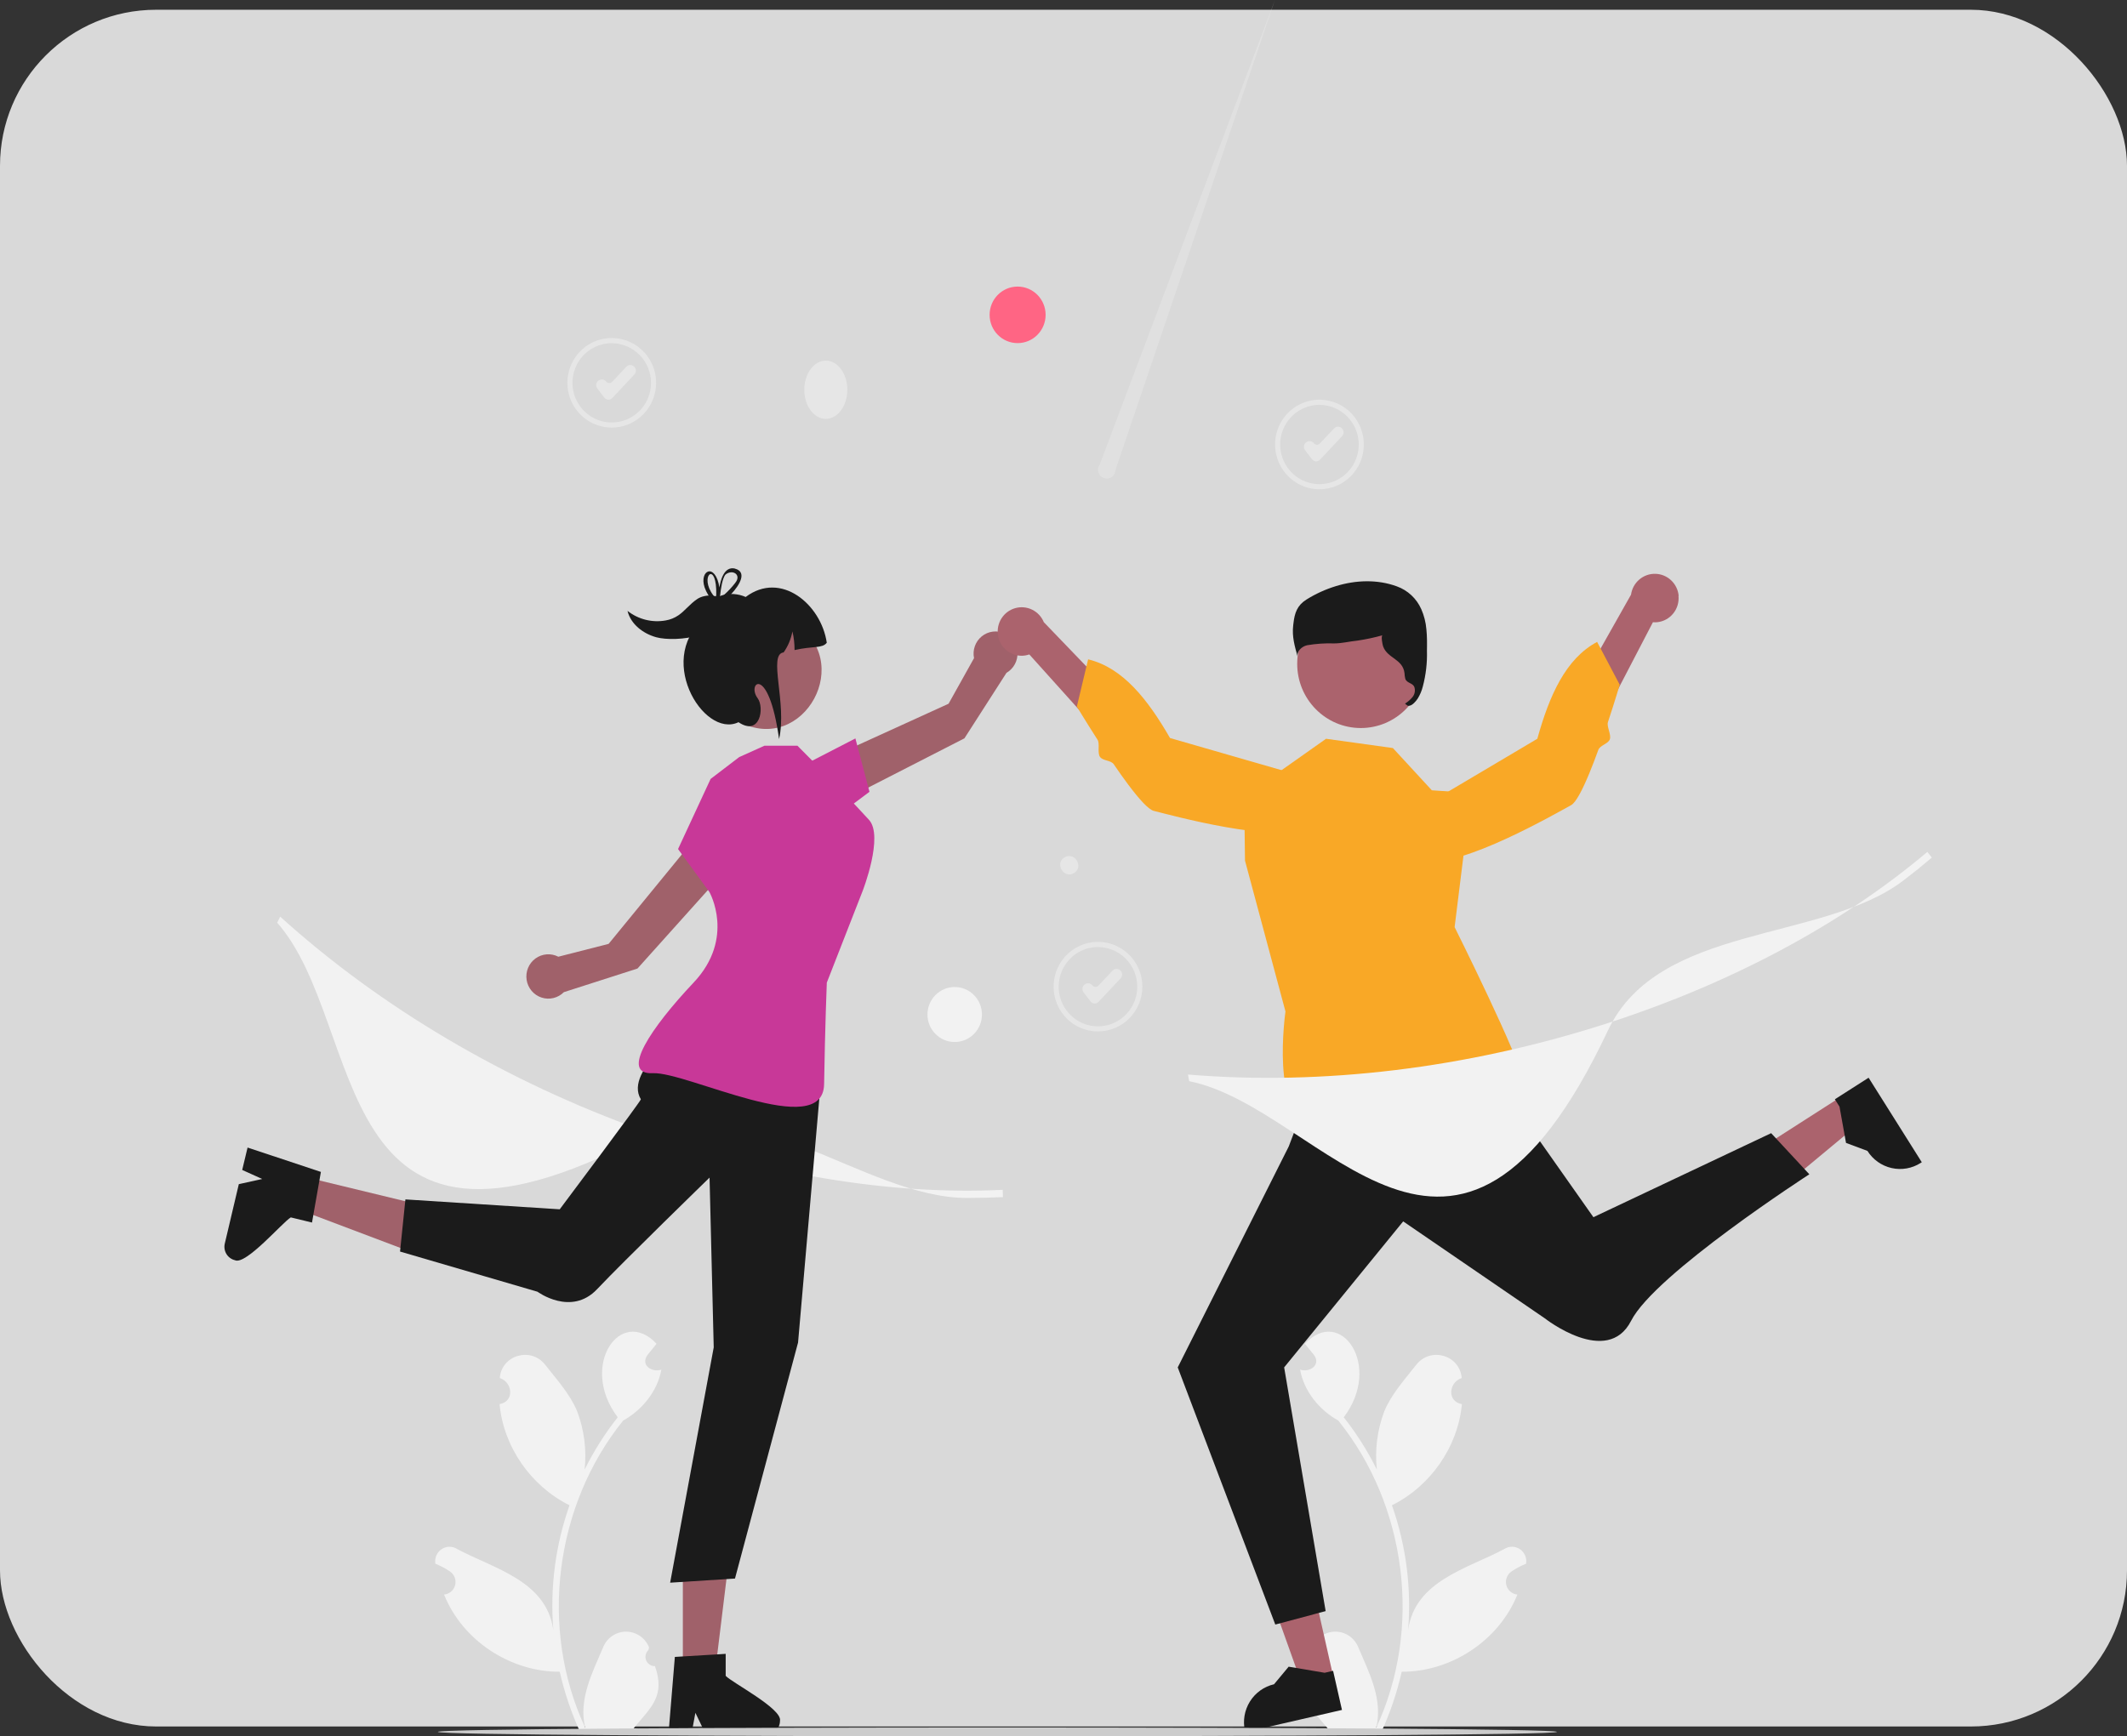 <svg width="218" height="178" viewBox="0 0 218 178" fill="none" xmlns="http://www.w3.org/2000/svg">
<rect x="0" y="0" width="218" height="178" fill="#333333" stroke="none"/>
<rect y="1" width="218" height="176" rx="16" fill="#D9D9D9"/>
<g clip-path="url(#clip0_694_3108)">
<path d="M67.142 170.811C66.949 170.82 66.757 170.769 66.594 170.665C66.43 170.561 66.303 170.408 66.228 170.228C66.153 170.048 66.135 169.849 66.177 169.658C66.218 169.468 66.316 169.294 66.458 169.162C66.482 169.067 66.5 168.999 66.524 168.898C66.339 168.425 66.018 168.017 65.602 167.728C65.186 167.44 64.695 167.283 64.19 167.278C63.686 167.273 63.191 167.421 62.77 167.701C62.349 167.982 62.021 168.383 61.827 168.854C60.71 171.488 59.265 174.228 59.982 177.136C55.234 166.973 56.851 154.328 63.87 145.635C65.809 144.558 67.382 142.64 67.784 140.414C66.824 140.74 65.626 139.953 66.349 138.931L67.291 137.764C63.638 133.841 59.296 140.005 63.312 145.3C61.998 146.962 60.861 148.759 59.92 150.661C60.136 148.642 59.876 146.6 59.16 144.702C58.432 142.932 57.073 141.444 55.873 139.913C54.417 138.051 51.416 138.91 51.221 141.275C52.565 141.72 52.739 143.683 51.203 143.952C51.604 148.351 54.451 152.381 58.37 154.32C56.924 158.422 56.359 162.789 56.713 167.128C56.022 162.057 50.629 160.824 46.861 158.809C46.621 158.654 46.342 158.573 46.057 158.576C45.772 158.578 45.494 158.664 45.257 158.823C45.02 158.983 44.834 159.208 44.721 159.472C44.608 159.736 44.574 160.027 44.622 160.311C45.142 160.524 45.641 160.789 46.109 161.101C46.333 161.249 46.505 161.463 46.601 161.714C46.698 161.965 46.714 162.241 46.649 162.502C46.583 162.763 46.438 162.997 46.234 163.171C46.03 163.344 45.778 163.45 45.512 163.472C47.411 168.214 52.325 171.406 57.368 171.388C57.851 173.514 58.55 175.584 59.455 177.565H66.941C66.967 177.481 66.993 177.394 67.017 177.302C66.324 177.346 65.628 177.305 64.945 177.178C66.772 174.986 68.196 173.867 67.129 170.808L67.142 170.811Z" fill="#F2F2F2"/>
<path d="M133.887 170.811C134.08 170.82 134.272 170.769 134.435 170.665C134.599 170.561 134.727 170.408 134.801 170.228C134.876 170.048 134.894 169.849 134.853 169.658C134.811 169.468 134.713 169.294 134.571 169.162C134.547 169.067 134.529 168.999 134.506 168.898C134.691 168.425 135.011 168.017 135.427 167.728C135.843 167.44 136.334 167.283 136.839 167.278C137.344 167.273 137.838 167.421 138.259 167.701C138.68 167.982 139.008 168.383 139.202 168.854C140.319 171.488 141.767 174.228 141.047 177.136C145.796 166.973 144.178 154.328 137.162 145.635C135.221 144.558 133.647 142.64 133.248 140.414C134.208 140.74 135.406 139.953 134.686 138.931C134.373 138.541 134.054 138.154 133.744 137.764C137.397 133.841 141.738 140.005 137.723 145.3C139.035 146.964 140.172 148.76 141.115 150.661C140.896 148.642 141.156 146.6 141.874 144.702C142.599 142.932 143.961 141.444 145.159 139.913C146.617 138.051 149.615 138.91 149.814 141.275C148.467 141.72 148.293 143.683 149.832 143.952C149.428 148.351 146.581 152.381 142.662 154.32C144.11 158.422 144.674 162.789 144.319 167.128C145.013 162.057 150.403 160.824 154.171 158.809C154.411 158.653 154.69 158.571 154.976 158.573C155.261 158.575 155.539 158.661 155.777 158.82C156.015 158.98 156.201 159.205 156.313 159.47C156.426 159.735 156.459 160.027 156.41 160.311C155.89 160.523 155.393 160.788 154.925 161.101C154.702 161.248 154.53 161.463 154.433 161.714C154.337 161.964 154.32 162.24 154.385 162.501C154.451 162.762 154.595 162.995 154.799 163.17C155.002 163.344 155.254 163.449 155.52 163.472C153.62 168.214 148.71 171.406 143.664 171.388C143.183 173.515 142.484 175.585 141.577 177.565H134.07C134.044 177.481 134.02 177.394 133.994 177.302C134.687 177.347 135.383 177.305 136.066 177.178C134.24 174.986 132.815 173.867 133.882 170.808L133.887 170.811Z" fill="#F2F2F2"/>
<path d="M136.661 171.933L133.436 172.673L129.073 160.471L133.83 159.378L136.661 171.933Z" fill="#AB636D"/>
<path d="M137.54 175.302L127.625 177.581L127.597 177.455C127.364 176.421 127.548 175.337 128.107 174.44C128.666 173.543 129.555 172.906 130.579 172.671L132.076 170.869L135.766 171.493L136.632 171.293L137.54 175.302Z" fill="#1B1B1B"/>
<path d="M188.667 112.453L190.439 115.272L180.519 123.515L177.902 119.355L188.667 112.453Z" fill="#AB636D"/>
<path d="M191.516 110.488L196.967 119.152L196.857 119.223C195.971 119.791 194.898 119.98 193.874 119.748C192.85 119.517 191.959 118.885 191.396 117.991L189.202 117.171L188.534 113.454L188.059 112.698L191.516 110.488Z" fill="#1B1B1B"/>
<path d="M85.897 82.325L85.114 77.665L97.221 72.146L99.83 67.472C99.745 67.062 99.775 66.636 99.915 66.242C100.055 65.847 100.301 65.499 100.624 65.237C100.948 64.974 101.337 64.807 101.749 64.754C102.161 64.701 102.579 64.764 102.958 64.936C103.337 65.108 103.661 65.382 103.895 65.729C104.129 66.075 104.263 66.48 104.283 66.898C104.304 67.317 104.209 67.733 104.01 68.101C103.81 68.469 103.514 68.773 103.154 68.982L98.846 75.694L85.897 82.325Z" fill="#A0616A"/>
<path d="M82.221 78.516L87.671 75.705L89.114 81.176L85.328 84.008L82.221 78.516Z" fill="#C83898"/>
<path d="M69.986 171.509H73.281L74.85 158.672H69.986V171.509Z" fill="#A0616A"/>
<path d="M74.377 171.809V169.552L73.511 169.607L69.984 169.818L69.167 169.868L68.543 177.423L68.509 177.829H70.858L70.933 177.428L71.272 175.598L72.152 177.428L72.345 177.829H78.549C78.918 177.826 79.272 177.677 79.532 177.413C79.793 177.149 79.941 176.792 79.943 176.419C80.196 175.181 75.035 172.515 74.377 171.809Z" fill="#1B1B1B"/>
<path d="M30.859 120.567L30.089 123.802L42.089 128.335L43.221 123.559L30.859 120.567Z" fill="#A0616A"/>
<path d="M29.805 124.808L31.978 125.335L32.129 124.471L32.748 120.959L32.889 120.145L25.758 117.774L25.374 117.648L24.824 119.943L25.194 120.111L26.875 120.87L24.91 121.304L24.477 121.399L23.037 127.5C22.953 127.865 23.015 128.248 23.211 128.566C23.407 128.884 23.719 129.111 24.08 129.197C25.197 129.734 28.972 125.29 29.805 124.808Z" fill="#1B1B1B"/>
<path d="M75.082 88.431L70.839 86.429L62.378 96.766L57.224 98.083C56.855 97.892 56.44 97.808 56.026 97.841C55.612 97.873 55.214 98.02 54.878 98.266C54.542 98.513 54.279 98.848 54.12 99.235C53.961 99.622 53.911 100.046 53.975 100.461C54.04 100.875 54.217 101.263 54.486 101.582C54.755 101.901 55.107 102.139 55.502 102.269C55.897 102.399 56.32 102.416 56.724 102.318C57.127 102.221 57.497 102.012 57.791 101.716L65.336 99.295L75.082 88.431Z" fill="#A0616A"/>
<path d="M135.234 50.16C134.334 50.16 133.454 49.89 132.706 49.386C131.958 48.881 131.376 48.163 131.031 47.324C130.687 46.485 130.598 45.561 130.774 44.67C130.949 43.78 131.383 42.962 132.02 42.32C132.656 41.678 133.467 41.241 134.35 41.064C135.232 40.888 136.147 40.979 136.978 41.328C137.808 41.676 138.518 42.265 139.017 43.021C139.517 43.777 139.782 44.665 139.781 45.574C139.781 46.176 139.663 46.773 139.434 47.329C139.206 47.886 138.871 48.392 138.448 48.818C138.026 49.243 137.525 49.581 136.973 49.812C136.422 50.042 135.83 50.16 135.234 50.16ZM135.234 41.506C134.437 41.506 133.659 41.744 132.997 42.191C132.335 42.638 131.819 43.272 131.514 44.015C131.21 44.757 131.13 45.575 131.285 46.363C131.44 47.151 131.823 47.876 132.386 48.444C132.949 49.013 133.666 49.4 134.447 49.557C135.227 49.714 136.037 49.634 136.772 49.327C137.508 49.02 138.137 48.499 138.58 47.831C139.022 47.163 139.259 46.377 139.26 45.574C139.259 44.495 138.835 43.462 138.08 42.699C137.325 41.937 136.301 41.508 135.234 41.506Z" fill="#E6E6E6"/>
<path d="M134.913 47.299H134.884C134.803 47.295 134.724 47.273 134.653 47.235C134.581 47.198 134.519 47.145 134.469 47.08L133.754 46.15C133.664 46.032 133.624 45.883 133.642 45.735C133.66 45.587 133.735 45.453 133.851 45.36L133.877 45.339C133.994 45.249 134.142 45.208 134.288 45.227C134.434 45.245 134.568 45.32 134.66 45.437C134.726 45.523 134.824 45.578 134.932 45.592C135.04 45.605 135.148 45.575 135.234 45.508C135.25 45.495 135.264 45.481 135.278 45.465L136.734 43.916C136.836 43.811 136.974 43.749 137.12 43.745C137.267 43.74 137.409 43.794 137.517 43.893L137.54 43.916C137.645 44.02 137.706 44.16 137.71 44.307C137.714 44.455 137.66 44.598 137.561 44.707L135.304 47.112C135.254 47.168 135.194 47.213 135.127 47.245C135.06 47.277 134.987 47.295 134.913 47.299Z" fill="#E6E6E6"/>
<path d="M112.534 105.744C111.634 105.744 110.755 105.474 110.007 104.969C109.259 104.465 108.676 103.747 108.332 102.908C107.988 102.069 107.898 101.145 108.074 100.254C108.25 99.364 108.683 98.545 109.32 97.903C109.956 97.261 110.767 96.825 111.65 96.648C112.532 96.472 113.447 96.563 114.278 96.912C115.109 97.26 115.819 97.849 116.318 98.605C116.817 99.361 117.083 100.249 117.082 101.157C117.08 102.374 116.6 103.54 115.747 104.4C114.894 105.26 113.739 105.743 112.534 105.744ZM112.534 97.09C111.738 97.09 110.959 97.328 110.297 97.775C109.635 98.221 109.119 98.856 108.815 99.599C108.51 100.341 108.43 101.158 108.585 101.947C108.74 102.735 109.123 103.459 109.686 104.028C110.249 104.597 110.966 104.984 111.747 105.141C112.528 105.298 113.337 105.218 114.073 104.911C114.808 104.604 115.437 104.083 115.88 103.415C116.323 102.747 116.559 101.961 116.56 101.157C116.558 100.08 116.134 99.047 115.379 98.285C114.624 97.523 113.601 97.094 112.534 97.093V97.09Z" fill="#E6E6E6"/>
<path d="M112.213 102.883H112.184C112.104 102.879 112.025 102.857 111.953 102.819C111.882 102.781 111.819 102.729 111.769 102.664L111.054 101.734C110.964 101.616 110.924 101.467 110.942 101.319C110.96 101.171 111.035 101.036 111.151 100.944L111.177 100.923C111.294 100.833 111.442 100.792 111.588 100.81C111.735 100.829 111.868 100.904 111.96 101.02C112.027 101.106 112.125 101.162 112.232 101.176C112.34 101.189 112.448 101.159 112.534 101.091C112.55 101.079 112.565 101.065 112.578 101.049L114.034 99.5C114.136 99.395 114.275 99.333 114.421 99.329C114.567 99.324 114.709 99.377 114.817 99.477L114.84 99.5C114.945 99.603 115.006 99.744 115.01 99.891C115.014 100.039 114.961 100.182 114.861 100.291L112.604 102.696C112.555 102.752 112.494 102.797 112.427 102.829C112.36 102.861 112.287 102.879 112.213 102.883Z" fill="#E6E6E6"/>
<path d="M62.699 43.837C61.799 43.837 60.919 43.568 60.172 43.063C59.423 42.559 58.841 41.841 58.497 41.002C58.153 40.163 58.063 39.239 58.239 38.348C58.414 37.457 58.848 36.639 59.485 35.997C60.121 35.355 60.932 34.918 61.815 34.742C62.697 34.565 63.612 34.657 64.443 35.005C65.274 35.354 65.984 35.943 66.483 36.699C66.982 37.455 67.248 38.343 67.246 39.251C67.246 39.854 67.128 40.45 66.9 41.007C66.671 41.564 66.336 42.069 65.913 42.495C65.491 42.921 64.99 43.259 64.438 43.489C63.887 43.719 63.296 43.838 62.699 43.837ZM62.699 35.184C61.903 35.184 61.124 35.422 60.462 35.869C59.8 36.315 59.284 36.95 58.979 37.692C58.675 38.435 58.595 39.252 58.75 40.041C58.905 40.829 59.288 41.553 59.851 42.122C60.414 42.69 61.131 43.078 61.912 43.235C62.692 43.392 63.502 43.312 64.237 43.005C64.973 42.697 65.602 42.177 66.045 41.509C66.488 40.841 66.724 40.055 66.725 39.251C66.723 38.173 66.299 37.141 65.544 36.379C64.789 35.617 63.766 35.188 62.699 35.186V35.184Z" fill="#E6E6E6"/>
<path d="M62.378 40.977H62.349C62.268 40.972 62.19 40.951 62.118 40.913C62.046 40.875 61.984 40.822 61.934 40.758L61.219 39.828C61.129 39.71 61.089 39.561 61.107 39.413C61.125 39.265 61.2 39.13 61.316 39.038L61.342 39.017C61.459 38.926 61.607 38.886 61.753 38.904C61.899 38.922 62.033 38.998 62.125 39.114C62.191 39.2 62.289 39.256 62.397 39.27C62.505 39.283 62.613 39.252 62.699 39.185C62.715 39.173 62.73 39.158 62.743 39.143L64.199 37.594C64.301 37.489 64.439 37.427 64.586 37.423C64.732 37.418 64.874 37.471 64.982 37.571L65.005 37.594C65.11 37.697 65.171 37.837 65.175 37.985C65.179 38.133 65.125 38.276 65.026 38.385L62.769 40.79C62.719 40.845 62.659 40.891 62.592 40.923C62.525 40.955 62.452 40.973 62.378 40.977Z" fill="#E6E6E6"/>
<path d="M99.102 122.814C88.558 122.814 76.441 111.002 65.72 116.613C33.257 133.609 37.726 105.169 28.409 94.595L28.717 93.974C39.007 103.288 51.855 110.87 65.871 115.894C78.536 120.433 91.298 122.537 102.77 121.981L102.791 122.727C101.568 122.785 100.344 122.814 99.102 122.814Z" fill="#F2F2F2"/>
<path d="M84.639 42.942C85.857 42.942 86.844 41.605 86.844 39.957C86.844 38.309 85.857 36.972 84.639 36.972C83.421 36.972 82.434 38.309 82.434 39.957C82.434 41.605 83.421 42.942 84.639 42.942Z" fill="#E6E6E6"/>
<path d="M110.097 89.49C109.087 90.17 108.056 88.555 109.084 87.909C110.112 87.264 111.122 88.842 110.097 89.49Z" fill="#E6E6E6"/>
<path d="M104.297 35.176C105.882 35.176 107.167 33.879 107.167 32.278C107.167 30.678 105.882 29.38 104.297 29.38C102.711 29.38 101.427 30.678 101.427 32.278C101.427 33.879 102.711 35.176 104.297 35.176Z" fill="#FF6584"/>
<path opacity="0.3" d="M114.334 48.158L130.665 0L112.732 47.581C112.642 47.694 112.581 47.827 112.552 47.969C112.523 48.111 112.529 48.258 112.568 48.397C112.607 48.537 112.679 48.665 112.777 48.771C112.875 48.877 112.996 48.957 113.132 49.006C113.267 49.054 113.412 49.07 113.554 49.051C113.696 49.031 113.832 48.978 113.95 48.895C114.067 48.812 114.164 48.702 114.231 48.573C114.297 48.445 114.333 48.303 114.334 48.158Z" fill="#F0F0F0"/>
<path d="M97.849 106.826C99.391 106.826 100.641 105.564 100.641 104.008C100.641 102.451 99.391 101.189 97.849 101.189C96.308 101.189 95.058 102.451 95.058 104.008C95.058 105.564 96.308 106.826 97.849 106.826Z" fill="#F2F2F2"/>
<path d="M70.805 105.082C70.805 105.082 63.842 109.661 65.683 112.701C65.746 112.806 57.368 123.978 57.368 123.978L41.551 122.964L41.001 128.309L55.09 132.429C55.09 132.429 58.537 134.984 61.198 132.166C63.86 129.347 72.723 120.728 72.723 120.728L73.151 138.135L68.684 162.257L75.33 161.833L81.795 137.635L84.183 110.222L70.805 105.082Z" fill="#1B1B1B"/>
<path d="M75.763 77.617L72.832 79.856L69.495 87.045L72.705 91.445C72.705 91.445 75.403 96.168 71.084 100.741C66.766 105.314 63.447 110.198 66.91 110.024C70.372 109.851 84.37 117.042 84.464 111.149C84.558 105.256 84.741 100.741 84.741 100.741L88.415 91.339C88.415 91.339 90.601 85.731 89.064 84.05C87.527 82.37 85.474 80.228 85.474 80.228L81.73 76.45H78.353L75.763 77.617Z" fill="#C83898"/>
<path d="M81.227 63.8C87.794 67.575 82.403 77.53 75.713 73.984C69.146 70.212 74.539 60.257 81.227 63.8Z" fill="#A0616A"/>
<path d="M84.738 65.894C84.279 66.498 83.319 66.213 81.435 66.645C81.439 66.001 81.366 65.359 81.216 64.733C81.075 65.508 80.767 66.242 80.316 66.885C78.682 67.069 80.686 72.082 79.849 75.77C78.768 67.991 76.501 70.03 77.646 71.571C78.38 72.559 77.892 75.523 75.69 74.04C72.06 75.784 66.886 67.127 72.619 63.068C72.517 60.873 74.936 60.528 76.425 61.203C80.039 58.482 84.167 61.967 84.738 65.894Z" fill="#1B1B1B"/>
<path d="M69.532 63.081C69.139 63.349 68.695 63.529 68.228 63.608C67.543 63.731 66.842 63.707 66.168 63.538C65.493 63.369 64.862 63.059 64.314 62.628C64.648 64 65.926 64.97 67.278 65.336C69.24 65.863 74.784 65.307 74.229 62.048C74.025 60.855 72.285 60.863 71.481 61.4C70.677 61.938 70.224 62.604 69.532 63.081Z" fill="#1B1B1B"/>
<path d="M73.811 61.116C73.764 61.137 73.717 61.155 73.673 61.179C73.634 61.2 73.592 61.219 73.553 61.242H73.54C73.488 61.192 73.436 61.14 73.378 61.09C73.359 61.176 73.359 61.266 73.378 61.353V61.382C73.428 61.435 73.482 61.487 73.537 61.54L73.686 61.424C73.716 61.397 73.747 61.371 73.78 61.348C73.78 61.282 73.78 61.205 73.798 61.121L73.811 61.116ZM75.327 58.289C74.205 58.026 73.843 59.512 73.733 60.225C73.326 57.633 71.63 58.45 72.217 60.225C72.403 60.75 72.698 61.228 73.081 61.63C73.133 61.69 73.19 61.751 73.25 61.811C73.182 62.167 73.524 62.075 73.989 61.748C74.331 61.503 74.647 61.223 74.933 60.913C75.857 59.933 76.577 58.624 75.327 58.297V58.289ZM75.364 59.749C75.016 60.199 74.628 60.616 74.203 60.992C74.07 61.113 73.942 61.229 73.796 61.342C73.796 61.364 73.796 61.385 73.796 61.403C73.796 61.422 73.772 61.45 73.759 61.474C73.618 61.738 73.459 61.59 73.399 61.377L73.381 61.353C73.178 61.144 73.003 60.911 72.859 60.657C71.815 58.837 73.493 57.599 73.409 60.997C73.394 61.029 73.383 61.063 73.378 61.097C73.359 61.184 73.359 61.274 73.378 61.361V61.39C73.428 61.443 73.482 61.495 73.537 61.548L73.686 61.432C73.716 61.404 73.747 61.379 73.78 61.356C73.78 61.29 73.78 61.213 73.798 61.129C73.863 60.447 74.043 59.222 74.372 58.89C75.097 58.329 76.037 58.935 75.348 59.764L75.364 59.749ZM73.811 61.116C73.764 61.137 73.717 61.155 73.673 61.179C73.634 61.2 73.592 61.219 73.553 61.242H73.54C73.488 61.192 73.436 61.14 73.378 61.09C73.359 61.176 73.359 61.266 73.378 61.353V61.382C73.428 61.435 73.482 61.487 73.537 61.54L73.686 61.424C73.716 61.397 73.747 61.371 73.78 61.348C73.78 61.282 73.78 61.205 73.798 61.121L73.811 61.116Z" fill="#1B1B1B"/>
<path d="M134.514 111.147L132.087 117.532L120.708 140.187L130.707 166.549L135.868 165.171L131.615 140.185L143.815 125.216L158.307 135.14C158.307 135.14 164.733 140.206 167.178 135.403C169.623 130.601 185.442 120.388 185.442 120.388L181.528 116.173L163.311 124.787L150.737 106.919L134.514 111.147Z" fill="#1B1B1B"/>
<path d="M146.751 81.021L142.759 76.69L135.909 75.739L127.518 81.663L127.602 88.228L131.75 103.699C131.75 103.699 130.169 114.814 134.584 114.703C138.999 114.592 141.404 112.369 143.194 112.822C144.984 113.275 152.632 115.193 153.109 113.183C153.587 111.173 156.167 112.611 156.055 110.704C155.943 108.797 149.086 95.048 149.086 95.048L150.79 81.3L146.751 81.021Z" fill="#F9A826"/>
<path d="M172.031 61.084C172.063 61.407 172.033 61.733 171.94 62.044C171.848 62.355 171.695 62.644 171.492 62.895C171.289 63.147 171.038 63.355 170.755 63.508C170.472 63.662 170.162 63.757 169.842 63.79C169.699 63.802 169.555 63.802 169.411 63.79L160.24 81.424L157.774 77.604L167.167 60.963C167.251 60.36 167.552 59.809 168.012 59.416C168.472 59.022 169.059 58.812 169.662 58.828C170.265 58.842 170.841 59.081 171.281 59.497C171.721 59.913 171.995 60.478 172.049 61.084H172.031Z" fill="#AB636D"/>
<path d="M143.126 84.298C143.126 84.298 142.761 87.433 146.257 88.21C149.754 88.987 159.457 83.4 161.023 82.546C161.518 82.282 162.194 80.965 162.886 79.295C163.196 78.544 163.512 77.715 163.815 76.882C163.989 76.397 164.832 76.266 164.996 75.786C165.161 75.307 164.652 74.482 164.801 74.032C165.508 71.898 166.009 70.202 166.009 70.202L163.692 65.808C160.449 67.538 158.787 71.34 157.563 75.739L143.126 84.298Z" fill="#F9A826"/>
<path d="M102.288 65.133C102.336 65.454 102.447 65.761 102.614 66.039C102.78 66.316 102.999 66.558 103.258 66.749C103.517 66.941 103.811 67.08 104.123 67.157C104.435 67.234 104.759 67.248 105.077 67.198C105.219 67.175 105.36 67.14 105.497 67.093L118.757 81.845L120.194 77.525L106.984 63.787C106.753 63.225 106.326 62.768 105.783 62.503C105.241 62.238 104.621 62.184 104.041 62.35C103.461 62.517 102.962 62.892 102.639 63.406C102.316 63.92 102.191 64.535 102.288 65.136V65.133Z" fill="#AB636D"/>
<path d="M136.027 80.307C136.027 80.307 137.157 83.249 133.966 84.885C130.775 86.521 120.006 83.568 118.256 83.133C117.708 82.999 116.732 81.901 115.647 80.457C115.159 79.806 114.65 79.087 114.149 78.35C113.859 77.925 113.011 78.01 112.732 77.586C112.453 77.161 112.745 76.237 112.489 75.839C111.274 73.95 110.368 72.436 110.368 72.436L111.524 67.596C115.091 68.452 117.645 71.722 119.918 75.662L136.027 80.307Z" fill="#F9A826"/>
<path d="M139.471 74.638C143.071 74.638 145.989 71.692 145.989 68.057C145.989 64.423 143.071 61.477 139.471 61.477C135.871 61.477 132.953 64.423 132.953 68.057C132.953 71.692 135.871 74.638 139.471 74.638Z" fill="#AB636D"/>
<path d="M146.192 64.504C146.132 63.796 145.955 63.103 145.67 62.454C145.431 61.912 145.085 61.425 144.654 61.023C144.222 60.62 143.714 60.31 143.16 60.112C141.159 59.38 138.949 59.467 136.932 60.086C135.867 60.41 134.849 60.873 133.903 61.464C132.953 62.062 132.69 62.828 132.567 63.906L132.544 64.1C132.403 65.286 132.7 66.245 133.005 67.359C132.851 66.801 133.407 66.274 133.968 66.15C134.879 65.995 135.803 65.933 136.726 65.963C137.538 65.963 138.307 65.757 139.108 65.678C139.984 65.55 140.852 65.366 141.704 65.125C141.509 65.167 141.704 66.139 141.757 66.261C142.195 67.509 143.776 67.541 143.951 69.013C143.957 69.208 143.984 69.402 144.032 69.59C144.194 70.07 144.846 69.999 144.976 70.489C145.021 70.655 145.026 70.831 144.991 71C144.955 71.169 144.881 71.327 144.773 71.461C144.553 71.725 144.293 71.953 144.003 72.135C144.003 72.135 144.131 72.243 144.149 72.256C144.308 72.372 144.274 72.377 144.47 72.349C144.791 72.296 145.135 71.869 145.305 71.619C145.541 71.236 145.717 70.818 145.827 70.381C146.144 69.187 146.287 67.952 146.25 66.716C146.265 65.984 146.268 65.236 146.192 64.504Z" fill="#1B1B1B"/>
<path d="M195.12 90.241C186.715 96.668 169.991 94.637 164.798 105.649C149.086 138.983 135.641 113.589 121.885 110.844L121.757 110.161C135.531 111.315 150.307 109.527 164.483 104.988C177.296 100.886 188.727 94.782 197.538 87.338L198 87.917C197.069 88.713 196.109 89.487 195.12 90.241Z" fill="#F2F2F2"/>
<path d="M159.583 177.552C159.382 178.15 45.079 178.15 44.865 177.552C45.063 176.952 159.366 176.952 159.583 177.552Z" fill="#CCCCCC"/>
</g>
<defs>
<clipPath id="clip0_694_3108">
<rect width="175" height="178" fill="white" transform="translate(23)"/>
</clipPath>
</defs>
</svg>
